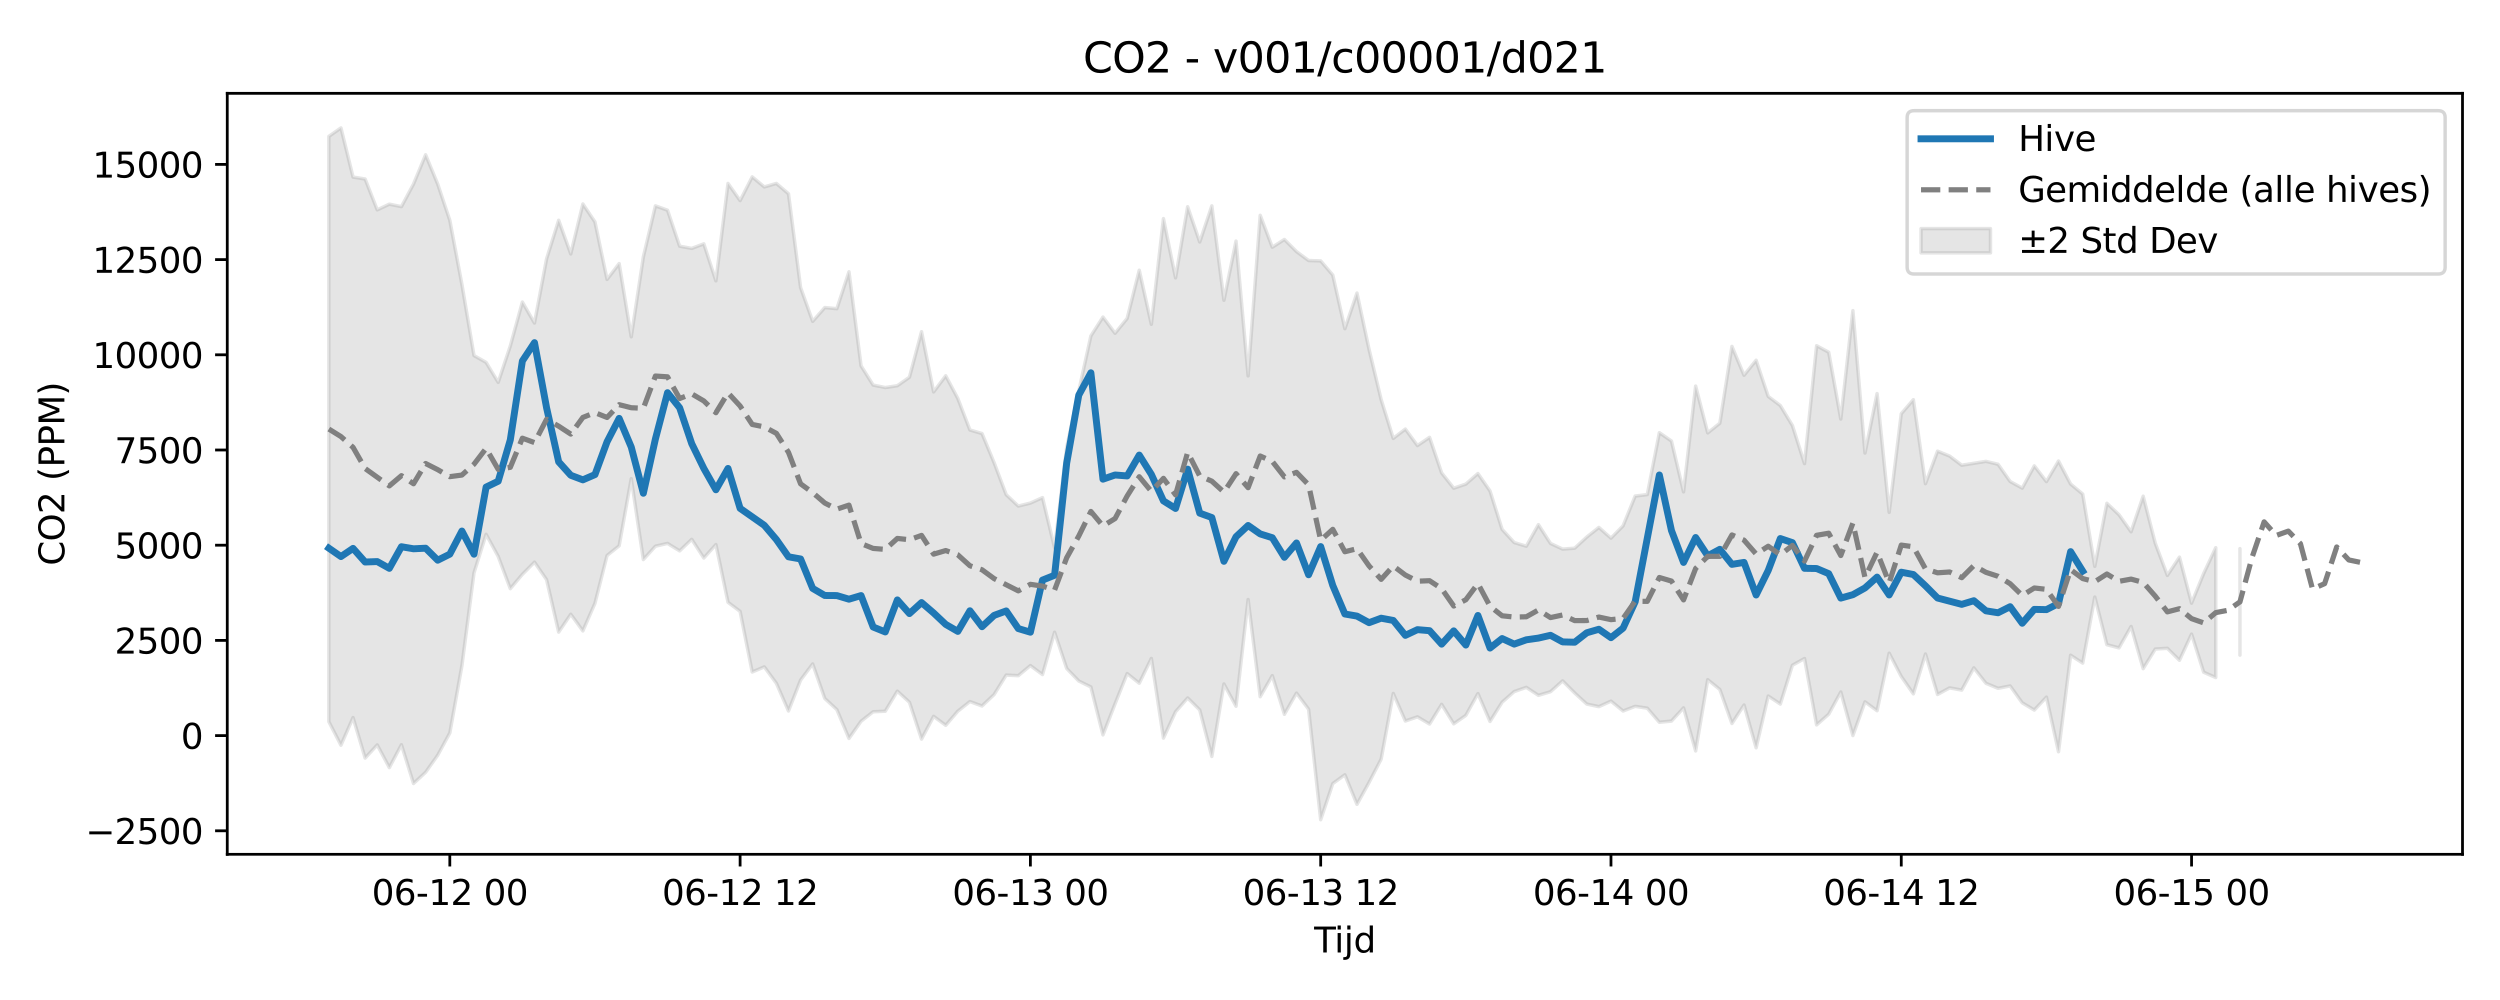 <?xml version="1.0" encoding="utf-8" standalone="no"?>
<!DOCTYPE svg PUBLIC "-//W3C//DTD SVG 1.1//EN"
  "http://www.w3.org/Graphics/SVG/1.1/DTD/svg11.dtd">
<svg xmlns:xlink="http://www.w3.org/1999/xlink" width="720pt" height="288pt" viewBox="0 0 720 288" xmlns="http://www.w3.org/2000/svg" version="1.1">
 <defs>
  <style type="text/css">*{stroke-linejoin: round; stroke-linecap: butt}</style>
 </defs>
 <g id="figure_1">
  <g id="patch_1">
   <path d="M 0 288 
L 720 288 
L 720 0 
L 0 0 
z
" style="fill: #ffffff"/>
  </g>
  <g id="axes_1">
   <g id="patch_2">
    <path d="M 65.45 246.04 
L 709.2 246.04 
L 709.2 26.88 
L 65.45 26.88 
z
" style="fill: #ffffff"/>
   </g>
   <g id="FillBetweenPolyCollection_1">
    <path d="M 94.711 39.276 
L 94.711 207.857 
L 98.195 214.624 
L 101.678 206.667 
L 105.162 218.322 
L 108.645 214.537 
L 112.129 221.077 
L 115.612 214.474 
L 119.096 225.652 
L 122.579 222.412 
L 126.063 217.504 
L 129.546 211.094 
L 133.03 191.725 
L 136.513 164.977 
L 139.997 153.883 
L 143.48 160.251 
L 146.964 169.539 
L 150.447 165.411 
L 153.931 161.893 
L 157.414 166.954 
L 160.898 182.048 
L 164.381 176.904 
L 167.865 181.705 
L 171.348 173.752 
L 174.832 159.986 
L 178.315 157.19 
L 181.799 137.848 
L 185.282 161.155 
L 188.766 157.304 
L 192.249 156.506 
L 195.733 158.658 
L 199.216 155.329 
L 202.7 160.711 
L 206.183 156.841 
L 209.667 173.469 
L 213.15 176.08 
L 216.634 193.539 
L 220.117 192.064 
L 223.601 196.793 
L 227.084 204.763 
L 230.568 195.87 
L 234.051 191.211 
L 237.535 201.162 
L 241.018 204.373 
L 244.502 212.675 
L 247.985 207.719 
L 251.469 204.986 
L 254.952 204.839 
L 258.436 199.048 
L 261.919 202.251 
L 265.403 212.863 
L 268.886 206.311 
L 272.37 208.892 
L 275.853 204.825 
L 279.337 202.049 
L 282.82 203.326 
L 286.304 200.034 
L 289.787 194.426 
L 293.271 194.592 
L 296.754 191.688 
L 300.238 194.277 
L 303.721 182.074 
L 307.205 192.523 
L 310.688 196.131 
L 314.172 197.843 
L 317.655 211.651 
L 321.139 202.698 
L 324.622 193.984 
L 328.106 196.772 
L 331.589 189.627 
L 335.073 212.574 
L 338.556 204.999 
L 342.04 201.014 
L 345.523 204.464 
L 349.007 217.861 
L 352.49 196.99 
L 355.974 203.401 
L 359.457 172.648 
L 362.941 200.656 
L 366.424 194.583 
L 369.908 205.726 
L 373.391 199.616 
L 376.875 204.258 
L 380.358 236.078 
L 383.842 225.668 
L 387.325 223.138 
L 390.808 231.655 
L 394.292 225.344 
L 397.775 218.618 
L 401.259 199.719 
L 404.742 207.651 
L 408.226 206.451 
L 411.709 208.524 
L 415.193 202.852 
L 418.676 208.474 
L 422.16 206.032 
L 425.643 199.755 
L 429.127 207.786 
L 432.61 202.234 
L 436.094 199.173 
L 439.577 197.959 
L 443.061 200.26 
L 446.544 199.219 
L 450.028 196.098 
L 453.511 199.583 
L 456.995 202.775 
L 460.478 203.52 
L 463.962 201.925 
L 467.445 204.771 
L 470.929 203.429 
L 474.412 203.956 
L 477.896 208.022 
L 481.379 207.675 
L 484.863 203.87 
L 488.346 216.268 
L 491.83 195.75 
L 495.313 198.575 
L 498.797 208.374 
L 502.28 203.048 
L 505.764 215.362 
L 509.247 200.458 
L 512.731 202.778 
L 516.214 191.595 
L 519.698 189.653 
L 523.181 208.767 
L 526.665 205.694 
L 530.148 199.299 
L 533.632 211.847 
L 537.115 202.135 
L 540.599 204.689 
L 544.082 188.121 
L 547.566 194.832 
L 551.049 199.832 
L 554.533 188.352 
L 558.016 200.009 
L 561.5 198.111 
L 564.983 198.754 
L 568.467 192.345 
L 571.95 196.79 
L 575.434 198.239 
L 578.917 197.55 
L 582.401 202.414 
L 585.884 204.501 
L 589.368 200.769 
L 592.851 216.511 
L 596.335 188.708 
L 599.818 190.971 
L 603.302 171.948 
L 606.785 185.676 
L 610.269 186.593 
L 613.752 180.418 
L 617.236 192.574 
L 620.719 186.924 
L 624.203 186.717 
L 627.686 190.167 
L 631.17 182.624 
L 634.653 193.599 
L 638.137 195.132 
L 638.137 157.728 
L 638.137 157.728 
L 634.653 165.185 
L 631.17 173.711 
L 627.686 160.45 
L 624.203 165.717 
L 620.719 156.462 
L 617.236 142.901 
L 613.752 153.152 
L 610.269 148.242 
L 606.785 144.947 
L 603.302 163.118 
L 599.818 142.282 
L 596.335 139.401 
L 592.851 132.77 
L 589.368 138.695 
L 585.884 134.174 
L 582.401 140.584 
L 578.917 138.657 
L 575.434 133.702 
L 571.95 132.869 
L 568.467 133.424 
L 564.983 133.984 
L 561.5 131.353 
L 558.016 129.929 
L 554.533 139.301 
L 551.049 115.104 
L 547.566 119.141 
L 544.082 147.56 
L 540.599 113.352 
L 537.115 130.489 
L 533.632 89.455 
L 530.148 120.685 
L 526.665 101.439 
L 523.181 99.561 
L 519.698 133.523 
L 516.214 122.546 
L 512.731 116.797 
L 509.247 114.172 
L 505.764 103.75 
L 502.28 108.073 
L 498.797 99.762 
L 495.313 121.883 
L 491.83 124.673 
L 488.346 111.185 
L 484.863 141.666 
L 481.379 127.014 
L 477.896 124.61 
L 474.412 142.433 
L 470.929 142.867 
L 467.445 151.438 
L 463.962 154.993 
L 460.478 151.898 
L 456.995 154.666 
L 453.511 157.881 
L 450.028 158.136 
L 446.544 156.507 
L 443.061 151.092 
L 439.577 157.307 
L 436.094 156.255 
L 432.61 152.463 
L 429.127 141.404 
L 425.643 136.376 
L 422.16 139.416 
L 418.676 140.6 
L 415.193 136.199 
L 411.709 125.954 
L 408.226 128.321 
L 404.742 123.572 
L 401.259 126.256 
L 397.775 115.095 
L 394.292 100.63 
L 390.808 84.399 
L 387.325 94.667 
L 383.842 79.223 
L 380.358 75.136 
L 376.875 75.032 
L 373.391 72.451 
L 369.908 68.968 
L 366.424 71.201 
L 362.941 62.006 
L 359.457 108.256 
L 355.974 69.429 
L 352.49 86.481 
L 349.007 59.289 
L 345.523 69.698 
L 342.04 59.539 
L 338.556 80.027 
L 335.073 62.957 
L 331.589 93.393 
L 328.106 77.824 
L 324.622 91.704 
L 321.139 95.984 
L 317.655 91.311 
L 314.172 96.75 
L 310.688 112.602 
L 307.205 128.751 
L 303.721 157.788 
L 300.238 143.314 
L 296.754 144.882 
L 293.271 145.744 
L 289.787 142.469 
L 286.304 133.248 
L 282.82 124.855 
L 279.337 123.837 
L 275.853 114.754 
L 272.37 108.22 
L 268.886 112.87 
L 265.403 95.528 
L 261.919 108.637 
L 258.436 111.085 
L 254.952 111.61 
L 251.469 110.904 
L 247.985 105.364 
L 244.502 78.27 
L 241.018 88.903 
L 237.535 88.571 
L 234.051 92.545 
L 230.568 82.808 
L 227.084 55.808 
L 223.601 52.827 
L 220.117 53.834 
L 216.634 50.94 
L 213.15 57.772 
L 209.667 52.826 
L 206.183 80.881 
L 202.7 70.224 
L 199.216 71.538 
L 195.733 70.897 
L 192.249 60.543 
L 188.766 59.286 
L 185.282 74.006 
L 181.799 97.009 
L 178.315 75.905 
L 174.832 80.469 
L 171.348 63.917 
L 167.865 58.735 
L 164.381 73.132 
L 160.898 63.432 
L 157.414 74.555 
L 153.931 93.04 
L 150.447 86.987 
L 146.964 99.644 
L 143.48 110.117 
L 139.997 104.367 
L 136.513 102.401 
L 133.03 81.91 
L 129.546 63.46 
L 126.063 53.017 
L 122.579 44.574 
L 119.096 52.993 
L 115.612 59.509 
L 112.129 58.798 
L 108.645 60.444 
L 105.162 51.557 
L 101.678 50.994 
L 98.195 36.842 
L 94.711 39.276 
z
" clip-path="url(#p8c449b39c7)" style="fill: #808080; fill-opacity: 0.2; stroke: #808080; stroke-opacity: 0.2"/>
    <path d="M 645.104 158.004 
L 645.104 188.683 
L 645.104 158.004 
L 645.104 158.004 
z
" clip-path="url(#p8c449b39c7)" style="fill: #808080; fill-opacity: 0.2; stroke: #808080; stroke-opacity: 0.2"/>
   </g>
   <g id="matplotlib.axis_1">
    <g id="xtick_1">
     <g id="line2d_1">
      <defs>
       <path id="m971faad710" d="M 0 0 
L 0 3.5 
" style="stroke: #000000; stroke-width: 0.8"/>
      </defs>
      <g>
       <use xlink:href="#m971faad710" x="129.546" y="246.04" style="stroke: #000000; stroke-width: 0.8"/>
      </g>
     </g>
     <g id="text_1">
      <!-- 06-12 00 -->
      <g transform="translate(107.066 260.638) scale(0.1 -0.1)">
       <defs>
        <path id="DejaVuSans-30" d="M 2034 4250 
Q 1547 4250 1301 3770 
Q 1056 3291 1056 2328 
Q 1056 1369 1301 889 
Q 1547 409 2034 409 
Q 2525 409 2770 889 
Q 3016 1369 3016 2328 
Q 3016 3291 2770 3770 
Q 2525 4250 2034 4250 
z
M 2034 4750 
Q 2819 4750 3233 4129 
Q 3647 3509 3647 2328 
Q 3647 1150 3233 529 
Q 2819 -91 2034 -91 
Q 1250 -91 836 529 
Q 422 1150 422 2328 
Q 422 3509 836 4129 
Q 1250 4750 2034 4750 
z
" transform="scale(0.016)"/>
        <path id="DejaVuSans-36" d="M 2113 2584 
Q 1688 2584 1439 2293 
Q 1191 2003 1191 1497 
Q 1191 994 1439 701 
Q 1688 409 2113 409 
Q 2538 409 2786 701 
Q 3034 994 3034 1497 
Q 3034 2003 2786 2293 
Q 2538 2584 2113 2584 
z
M 3366 4563 
L 3366 3988 
Q 3128 4100 2886 4159 
Q 2644 4219 2406 4219 
Q 1781 4219 1451 3797 
Q 1122 3375 1075 2522 
Q 1259 2794 1537 2939 
Q 1816 3084 2150 3084 
Q 2853 3084 3261 2657 
Q 3669 2231 3669 1497 
Q 3669 778 3244 343 
Q 2819 -91 2113 -91 
Q 1303 -91 875 529 
Q 447 1150 447 2328 
Q 447 3434 972 4092 
Q 1497 4750 2381 4750 
Q 2619 4750 2861 4703 
Q 3103 4656 3366 4563 
z
" transform="scale(0.016)"/>
        <path id="DejaVuSans-2d" d="M 313 2009 
L 1997 2009 
L 1997 1497 
L 313 1497 
L 313 2009 
z
" transform="scale(0.016)"/>
        <path id="DejaVuSans-31" d="M 794 531 
L 1825 531 
L 1825 4091 
L 703 3866 
L 703 4441 
L 1819 4666 
L 2450 4666 
L 2450 531 
L 3481 531 
L 3481 0 
L 794 0 
L 794 531 
z
" transform="scale(0.016)"/>
        <path id="DejaVuSans-32" d="M 1228 531 
L 3431 531 
L 3431 0 
L 469 0 
L 469 531 
Q 828 903 1448 1529 
Q 2069 2156 2228 2338 
Q 2531 2678 2651 2914 
Q 2772 3150 2772 3378 
Q 2772 3750 2511 3984 
Q 2250 4219 1831 4219 
Q 1534 4219 1204 4116 
Q 875 4013 500 3803 
L 500 4441 
Q 881 4594 1212 4672 
Q 1544 4750 1819 4750 
Q 2544 4750 2975 4387 
Q 3406 4025 3406 3419 
Q 3406 3131 3298 2873 
Q 3191 2616 2906 2266 
Q 2828 2175 2409 1742 
Q 1991 1309 1228 531 
z
" transform="scale(0.016)"/>
        <path id="DejaVuSans-20" transform="scale(0.016)"/>
       </defs>
       <use xlink:href="#DejaVuSans-30"/>
       <use xlink:href="#DejaVuSans-36" transform="translate(63.623 0)"/>
       <use xlink:href="#DejaVuSans-2d" transform="translate(127.246 0)"/>
       <use xlink:href="#DejaVuSans-31" transform="translate(163.33 0)"/>
       <use xlink:href="#DejaVuSans-32" transform="translate(226.953 0)"/>
       <use xlink:href="#DejaVuSans-20" transform="translate(290.576 0)"/>
       <use xlink:href="#DejaVuSans-30" transform="translate(322.363 0)"/>
       <use xlink:href="#DejaVuSans-30" transform="translate(385.986 0)"/>
      </g>
     </g>
    </g>
    <g id="xtick_2">
     <g id="line2d_2">
      <g>
       <use xlink:href="#m971faad710" x="213.15" y="246.04" style="stroke: #000000; stroke-width: 0.8"/>
      </g>
     </g>
     <g id="text_2">
      <!-- 06-12 12 -->
      <g transform="translate(190.67 260.638) scale(0.1 -0.1)">
       <use xlink:href="#DejaVuSans-30"/>
       <use xlink:href="#DejaVuSans-36" transform="translate(63.623 0)"/>
       <use xlink:href="#DejaVuSans-2d" transform="translate(127.246 0)"/>
       <use xlink:href="#DejaVuSans-31" transform="translate(163.33 0)"/>
       <use xlink:href="#DejaVuSans-32" transform="translate(226.953 0)"/>
       <use xlink:href="#DejaVuSans-20" transform="translate(290.576 0)"/>
       <use xlink:href="#DejaVuSans-31" transform="translate(322.363 0)"/>
       <use xlink:href="#DejaVuSans-32" transform="translate(385.986 0)"/>
      </g>
     </g>
    </g>
    <g id="xtick_3">
     <g id="line2d_3">
      <g>
       <use xlink:href="#m971faad710" x="296.754" y="246.04" style="stroke: #000000; stroke-width: 0.8"/>
      </g>
     </g>
     <g id="text_3">
      <!-- 06-13 00 -->
      <g transform="translate(274.274 260.638) scale(0.1 -0.1)">
       <defs>
        <path id="DejaVuSans-33" d="M 2597 2516 
Q 3050 2419 3304 2112 
Q 3559 1806 3559 1356 
Q 3559 666 3084 287 
Q 2609 -91 1734 -91 
Q 1441 -91 1130 -33 
Q 819 25 488 141 
L 488 750 
Q 750 597 1062 519 
Q 1375 441 1716 441 
Q 2309 441 2620 675 
Q 2931 909 2931 1356 
Q 2931 1769 2642 2001 
Q 2353 2234 1838 2234 
L 1294 2234 
L 1294 2753 
L 1863 2753 
Q 2328 2753 2575 2939 
Q 2822 3125 2822 3475 
Q 2822 3834 2567 4026 
Q 2313 4219 1838 4219 
Q 1578 4219 1281 4162 
Q 984 4106 628 3988 
L 628 4550 
Q 988 4650 1302 4700 
Q 1616 4750 1894 4750 
Q 2613 4750 3031 4423 
Q 3450 4097 3450 3541 
Q 3450 3153 3228 2886 
Q 3006 2619 2597 2516 
z
" transform="scale(0.016)"/>
       </defs>
       <use xlink:href="#DejaVuSans-30"/>
       <use xlink:href="#DejaVuSans-36" transform="translate(63.623 0)"/>
       <use xlink:href="#DejaVuSans-2d" transform="translate(127.246 0)"/>
       <use xlink:href="#DejaVuSans-31" transform="translate(163.33 0)"/>
       <use xlink:href="#DejaVuSans-33" transform="translate(226.953 0)"/>
       <use xlink:href="#DejaVuSans-20" transform="translate(290.576 0)"/>
       <use xlink:href="#DejaVuSans-30" transform="translate(322.363 0)"/>
       <use xlink:href="#DejaVuSans-30" transform="translate(385.986 0)"/>
      </g>
     </g>
    </g>
    <g id="xtick_4">
     <g id="line2d_4">
      <g>
       <use xlink:href="#m971faad710" x="380.358" y="246.04" style="stroke: #000000; stroke-width: 0.8"/>
      </g>
     </g>
     <g id="text_4">
      <!-- 06-13 12 -->
      <g transform="translate(357.878 260.638) scale(0.1 -0.1)">
       <use xlink:href="#DejaVuSans-30"/>
       <use xlink:href="#DejaVuSans-36" transform="translate(63.623 0)"/>
       <use xlink:href="#DejaVuSans-2d" transform="translate(127.246 0)"/>
       <use xlink:href="#DejaVuSans-31" transform="translate(163.33 0)"/>
       <use xlink:href="#DejaVuSans-33" transform="translate(226.953 0)"/>
       <use xlink:href="#DejaVuSans-20" transform="translate(290.576 0)"/>
       <use xlink:href="#DejaVuSans-31" transform="translate(322.363 0)"/>
       <use xlink:href="#DejaVuSans-32" transform="translate(385.986 0)"/>
      </g>
     </g>
    </g>
    <g id="xtick_5">
     <g id="line2d_5">
      <g>
       <use xlink:href="#m971faad710" x="463.962" y="246.04" style="stroke: #000000; stroke-width: 0.8"/>
      </g>
     </g>
     <g id="text_5">
      <!-- 06-14 00 -->
      <g transform="translate(441.481 260.638) scale(0.1 -0.1)">
       <defs>
        <path id="DejaVuSans-34" d="M 2419 4116 
L 825 1625 
L 2419 1625 
L 2419 4116 
z
M 2253 4666 
L 3047 4666 
L 3047 1625 
L 3713 1625 
L 3713 1100 
L 3047 1100 
L 3047 0 
L 2419 0 
L 2419 1100 
L 313 1100 
L 313 1709 
L 2253 4666 
z
" transform="scale(0.016)"/>
       </defs>
       <use xlink:href="#DejaVuSans-30"/>
       <use xlink:href="#DejaVuSans-36" transform="translate(63.623 0)"/>
       <use xlink:href="#DejaVuSans-2d" transform="translate(127.246 0)"/>
       <use xlink:href="#DejaVuSans-31" transform="translate(163.33 0)"/>
       <use xlink:href="#DejaVuSans-34" transform="translate(226.953 0)"/>
       <use xlink:href="#DejaVuSans-20" transform="translate(290.576 0)"/>
       <use xlink:href="#DejaVuSans-30" transform="translate(322.363 0)"/>
       <use xlink:href="#DejaVuSans-30" transform="translate(385.986 0)"/>
      </g>
     </g>
    </g>
    <g id="xtick_6">
     <g id="line2d_6">
      <g>
       <use xlink:href="#m971faad710" x="547.566" y="246.04" style="stroke: #000000; stroke-width: 0.8"/>
      </g>
     </g>
     <g id="text_6">
      <!-- 06-14 12 -->
      <g transform="translate(525.085 260.638) scale(0.1 -0.1)">
       <use xlink:href="#DejaVuSans-30"/>
       <use xlink:href="#DejaVuSans-36" transform="translate(63.623 0)"/>
       <use xlink:href="#DejaVuSans-2d" transform="translate(127.246 0)"/>
       <use xlink:href="#DejaVuSans-31" transform="translate(163.33 0)"/>
       <use xlink:href="#DejaVuSans-34" transform="translate(226.953 0)"/>
       <use xlink:href="#DejaVuSans-20" transform="translate(290.576 0)"/>
       <use xlink:href="#DejaVuSans-31" transform="translate(322.363 0)"/>
       <use xlink:href="#DejaVuSans-32" transform="translate(385.986 0)"/>
      </g>
     </g>
    </g>
    <g id="xtick_7">
     <g id="line2d_7">
      <g>
       <use xlink:href="#m971faad710" x="631.17" y="246.04" style="stroke: #000000; stroke-width: 0.8"/>
      </g>
     </g>
     <g id="text_7">
      <!-- 06-15 00 -->
      <g transform="translate(608.689 260.638) scale(0.1 -0.1)">
       <defs>
        <path id="DejaVuSans-35" d="M 691 4666 
L 3169 4666 
L 3169 4134 
L 1269 4134 
L 1269 2991 
Q 1406 3038 1543 3061 
Q 1681 3084 1819 3084 
Q 2600 3084 3056 2656 
Q 3513 2228 3513 1497 
Q 3513 744 3044 326 
Q 2575 -91 1722 -91 
Q 1428 -91 1123 -41 
Q 819 9 494 109 
L 494 744 
Q 775 591 1075 516 
Q 1375 441 1709 441 
Q 2250 441 2565 725 
Q 2881 1009 2881 1497 
Q 2881 1984 2565 2268 
Q 2250 2553 1709 2553 
Q 1456 2553 1204 2497 
Q 953 2441 691 2322 
L 691 4666 
z
" transform="scale(0.016)"/>
       </defs>
       <use xlink:href="#DejaVuSans-30"/>
       <use xlink:href="#DejaVuSans-36" transform="translate(63.623 0)"/>
       <use xlink:href="#DejaVuSans-2d" transform="translate(127.246 0)"/>
       <use xlink:href="#DejaVuSans-31" transform="translate(163.33 0)"/>
       <use xlink:href="#DejaVuSans-35" transform="translate(226.953 0)"/>
       <use xlink:href="#DejaVuSans-20" transform="translate(290.576 0)"/>
       <use xlink:href="#DejaVuSans-30" transform="translate(322.363 0)"/>
       <use xlink:href="#DejaVuSans-30" transform="translate(385.986 0)"/>
      </g>
     </g>
    </g>
    <g id="text_8">
     <!-- Tijd -->
     <g transform="translate(378.475 274.317) scale(0.1 -0.1)">
      <defs>
       <path id="DejaVuSans-54" d="M -19 4666 
L 3928 4666 
L 3928 4134 
L 2272 4134 
L 2272 0 
L 1638 0 
L 1638 4134 
L -19 4134 
L -19 4666 
z
" transform="scale(0.016)"/>
       <path id="DejaVuSans-69" d="M 603 3500 
L 1178 3500 
L 1178 0 
L 603 0 
L 603 3500 
z
M 603 4863 
L 1178 4863 
L 1178 4134 
L 603 4134 
L 603 4863 
z
" transform="scale(0.016)"/>
       <path id="DejaVuSans-6a" d="M 603 3500 
L 1178 3500 
L 1178 -63 
Q 1178 -731 923 -1031 
Q 669 -1331 103 -1331 
L -116 -1331 
L -116 -844 
L 38 -844 
Q 366 -844 484 -692 
Q 603 -541 603 -63 
L 603 3500 
z
M 603 4863 
L 1178 4863 
L 1178 4134 
L 603 4134 
L 603 4863 
z
" transform="scale(0.016)"/>
       <path id="DejaVuSans-64" d="M 2906 2969 
L 2906 4863 
L 3481 4863 
L 3481 0 
L 2906 0 
L 2906 525 
Q 2725 213 2448 61 
Q 2172 -91 1784 -91 
Q 1150 -91 751 415 
Q 353 922 353 1747 
Q 353 2572 751 3078 
Q 1150 3584 1784 3584 
Q 2172 3584 2448 3432 
Q 2725 3281 2906 2969 
z
M 947 1747 
Q 947 1113 1208 752 
Q 1469 391 1925 391 
Q 2381 391 2643 752 
Q 2906 1113 2906 1747 
Q 2906 2381 2643 2742 
Q 2381 3103 1925 3103 
Q 1469 3103 1208 2742 
Q 947 2381 947 1747 
z
" transform="scale(0.016)"/>
      </defs>
      <use xlink:href="#DejaVuSans-54"/>
      <use xlink:href="#DejaVuSans-69" transform="translate(57.959 0)"/>
      <use xlink:href="#DejaVuSans-6a" transform="translate(85.742 0)"/>
      <use xlink:href="#DejaVuSans-64" transform="translate(113.525 0)"/>
     </g>
    </g>
   </g>
   <g id="matplotlib.axis_2">
    <g id="ytick_1">
     <g id="line2d_8">
      <defs>
       <path id="mb3a5017ec6" d="M 0 0 
L -3.5 0 
" style="stroke: #000000; stroke-width: 0.8"/>
      </defs>
      <g>
       <use xlink:href="#mb3a5017ec6" x="65.45" y="239.276" style="stroke: #000000; stroke-width: 0.8"/>
      </g>
     </g>
     <g id="text_9">
      <!-- −2500 -->
      <g transform="translate(24.62 243.075) scale(0.1 -0.1)">
       <defs>
        <path id="DejaVuSans-2212" d="M 678 2272 
L 4684 2272 
L 4684 1741 
L 678 1741 
L 678 2272 
z
" transform="scale(0.016)"/>
       </defs>
       <use xlink:href="#DejaVuSans-2212"/>
       <use xlink:href="#DejaVuSans-32" transform="translate(83.789 0)"/>
       <use xlink:href="#DejaVuSans-35" transform="translate(147.412 0)"/>
       <use xlink:href="#DejaVuSans-30" transform="translate(211.035 0)"/>
       <use xlink:href="#DejaVuSans-30" transform="translate(274.658 0)"/>
      </g>
     </g>
    </g>
    <g id="ytick_2">
     <g id="line2d_9">
      <g>
       <use xlink:href="#mb3a5017ec6" x="65.45" y="211.858" style="stroke: #000000; stroke-width: 0.8"/>
      </g>
     </g>
     <g id="text_10">
      <!-- 0 -->
      <g transform="translate(52.087 215.658) scale(0.1 -0.1)">
       <use xlink:href="#DejaVuSans-30"/>
      </g>
     </g>
    </g>
    <g id="ytick_3">
     <g id="line2d_10">
      <g>
       <use xlink:href="#mb3a5017ec6" x="65.45" y="184.44" style="stroke: #000000; stroke-width: 0.8"/>
      </g>
     </g>
     <g id="text_11">
      <!-- 2500 -->
      <g transform="translate(33 188.24) scale(0.1 -0.1)">
       <use xlink:href="#DejaVuSans-32"/>
       <use xlink:href="#DejaVuSans-35" transform="translate(63.623 0)"/>
       <use xlink:href="#DejaVuSans-30" transform="translate(127.246 0)"/>
       <use xlink:href="#DejaVuSans-30" transform="translate(190.869 0)"/>
      </g>
     </g>
    </g>
    <g id="ytick_4">
     <g id="line2d_11">
      <g>
       <use xlink:href="#mb3a5017ec6" x="65.45" y="157.023" style="stroke: #000000; stroke-width: 0.8"/>
      </g>
     </g>
     <g id="text_12">
      <!-- 5000 -->
      <g transform="translate(33 160.822) scale(0.1 -0.1)">
       <use xlink:href="#DejaVuSans-35"/>
       <use xlink:href="#DejaVuSans-30" transform="translate(63.623 0)"/>
       <use xlink:href="#DejaVuSans-30" transform="translate(127.246 0)"/>
       <use xlink:href="#DejaVuSans-30" transform="translate(190.869 0)"/>
      </g>
     </g>
    </g>
    <g id="ytick_5">
     <g id="line2d_12">
      <g>
       <use xlink:href="#mb3a5017ec6" x="65.45" y="129.605" style="stroke: #000000; stroke-width: 0.8"/>
      </g>
     </g>
     <g id="text_13">
      <!-- 7500 -->
      <g transform="translate(33 133.404) scale(0.1 -0.1)">
       <defs>
        <path id="DejaVuSans-37" d="M 525 4666 
L 3525 4666 
L 3525 4397 
L 1831 0 
L 1172 0 
L 2766 4134 
L 525 4134 
L 525 4666 
z
" transform="scale(0.016)"/>
       </defs>
       <use xlink:href="#DejaVuSans-37"/>
       <use xlink:href="#DejaVuSans-35" transform="translate(63.623 0)"/>
       <use xlink:href="#DejaVuSans-30" transform="translate(127.246 0)"/>
       <use xlink:href="#DejaVuSans-30" transform="translate(190.869 0)"/>
      </g>
     </g>
    </g>
    <g id="ytick_6">
     <g id="line2d_13">
      <g>
       <use xlink:href="#mb3a5017ec6" x="65.45" y="102.187" style="stroke: #000000; stroke-width: 0.8"/>
      </g>
     </g>
     <g id="text_14">
      <!-- 10000 -->
      <g transform="translate(26.637 105.986) scale(0.1 -0.1)">
       <use xlink:href="#DejaVuSans-31"/>
       <use xlink:href="#DejaVuSans-30" transform="translate(63.623 0)"/>
       <use xlink:href="#DejaVuSans-30" transform="translate(127.246 0)"/>
       <use xlink:href="#DejaVuSans-30" transform="translate(190.869 0)"/>
       <use xlink:href="#DejaVuSans-30" transform="translate(254.492 0)"/>
      </g>
     </g>
    </g>
    <g id="ytick_7">
     <g id="line2d_14">
      <g>
       <use xlink:href="#mb3a5017ec6" x="65.45" y="74.769" style="stroke: #000000; stroke-width: 0.8"/>
      </g>
     </g>
     <g id="text_15">
      <!-- 12500 -->
      <g transform="translate(26.637 78.568) scale(0.1 -0.1)">
       <use xlink:href="#DejaVuSans-31"/>
       <use xlink:href="#DejaVuSans-32" transform="translate(63.623 0)"/>
       <use xlink:href="#DejaVuSans-35" transform="translate(127.246 0)"/>
       <use xlink:href="#DejaVuSans-30" transform="translate(190.869 0)"/>
       <use xlink:href="#DejaVuSans-30" transform="translate(254.492 0)"/>
      </g>
     </g>
    </g>
    <g id="ytick_8">
     <g id="line2d_15">
      <g>
       <use xlink:href="#mb3a5017ec6" x="65.45" y="47.351" style="stroke: #000000; stroke-width: 0.8"/>
      </g>
     </g>
     <g id="text_16">
      <!-- 15000 -->
      <g transform="translate(26.637 51.15) scale(0.1 -0.1)">
       <use xlink:href="#DejaVuSans-31"/>
       <use xlink:href="#DejaVuSans-35" transform="translate(63.623 0)"/>
       <use xlink:href="#DejaVuSans-30" transform="translate(127.246 0)"/>
       <use xlink:href="#DejaVuSans-30" transform="translate(190.869 0)"/>
       <use xlink:href="#DejaVuSans-30" transform="translate(254.492 0)"/>
      </g>
     </g>
    </g>
    <g id="text_17">
     <!-- CO2 (PPM) -->
     <g transform="translate(18.541 162.903) rotate(-90) scale(0.1 -0.1)">
      <defs>
       <path id="DejaVuSans-43" d="M 4122 4306 
L 4122 3641 
Q 3803 3938 3442 4084 
Q 3081 4231 2675 4231 
Q 1875 4231 1450 3742 
Q 1025 3253 1025 2328 
Q 1025 1406 1450 917 
Q 1875 428 2675 428 
Q 3081 428 3442 575 
Q 3803 722 4122 1019 
L 4122 359 
Q 3791 134 3420 21 
Q 3050 -91 2638 -91 
Q 1578 -91 968 557 
Q 359 1206 359 2328 
Q 359 3453 968 4101 
Q 1578 4750 2638 4750 
Q 3056 4750 3426 4639 
Q 3797 4528 4122 4306 
z
" transform="scale(0.016)"/>
       <path id="DejaVuSans-4f" d="M 2522 4238 
Q 1834 4238 1429 3725 
Q 1025 3213 1025 2328 
Q 1025 1447 1429 934 
Q 1834 422 2522 422 
Q 3209 422 3611 934 
Q 4013 1447 4013 2328 
Q 4013 3213 3611 3725 
Q 3209 4238 2522 4238 
z
M 2522 4750 
Q 3503 4750 4090 4092 
Q 4678 3434 4678 2328 
Q 4678 1225 4090 567 
Q 3503 -91 2522 -91 
Q 1538 -91 948 565 
Q 359 1222 359 2328 
Q 359 3434 948 4092 
Q 1538 4750 2522 4750 
z
" transform="scale(0.016)"/>
       <path id="DejaVuSans-28" d="M 1984 4856 
Q 1566 4138 1362 3434 
Q 1159 2731 1159 2009 
Q 1159 1288 1364 580 
Q 1569 -128 1984 -844 
L 1484 -844 
Q 1016 -109 783 600 
Q 550 1309 550 2009 
Q 550 2706 781 3412 
Q 1013 4119 1484 4856 
L 1984 4856 
z
" transform="scale(0.016)"/>
       <path id="DejaVuSans-50" d="M 1259 4147 
L 1259 2394 
L 2053 2394 
Q 2494 2394 2734 2622 
Q 2975 2850 2975 3272 
Q 2975 3691 2734 3919 
Q 2494 4147 2053 4147 
L 1259 4147 
z
M 628 4666 
L 2053 4666 
Q 2838 4666 3239 4311 
Q 3641 3956 3641 3272 
Q 3641 2581 3239 2228 
Q 2838 1875 2053 1875 
L 1259 1875 
L 1259 0 
L 628 0 
L 628 4666 
z
" transform="scale(0.016)"/>
       <path id="DejaVuSans-4d" d="M 628 4666 
L 1569 4666 
L 2759 1491 
L 3956 4666 
L 4897 4666 
L 4897 0 
L 4281 0 
L 4281 4097 
L 3078 897 
L 2444 897 
L 1241 4097 
L 1241 0 
L 628 0 
L 628 4666 
z
" transform="scale(0.016)"/>
       <path id="DejaVuSans-29" d="M 513 4856 
L 1013 4856 
Q 1481 4119 1714 3412 
Q 1947 2706 1947 2009 
Q 1947 1309 1714 600 
Q 1481 -109 1013 -844 
L 513 -844 
Q 928 -128 1133 580 
Q 1338 1288 1338 2009 
Q 1338 2731 1133 3434 
Q 928 4138 513 4856 
z
" transform="scale(0.016)"/>
      </defs>
      <use xlink:href="#DejaVuSans-43"/>
      <use xlink:href="#DejaVuSans-4f" transform="translate(69.824 0)"/>
      <use xlink:href="#DejaVuSans-32" transform="translate(148.535 0)"/>
      <use xlink:href="#DejaVuSans-20" transform="translate(212.158 0)"/>
      <use xlink:href="#DejaVuSans-28" transform="translate(243.945 0)"/>
      <use xlink:href="#DejaVuSans-50" transform="translate(282.959 0)"/>
      <use xlink:href="#DejaVuSans-50" transform="translate(343.262 0)"/>
      <use xlink:href="#DejaVuSans-4d" transform="translate(403.564 0)"/>
      <use xlink:href="#DejaVuSans-29" transform="translate(489.844 0)"/>
     </g>
    </g>
   </g>
   <g id="line2d_16">
    <path d="M 94.711 157.874 
L 98.195 160.291 
L 101.678 157.937 
L 105.162 161.863 
L 108.645 161.731 
L 112.129 163.683 
L 115.612 157.458 
L 119.096 158.05 
L 122.579 157.885 
L 126.063 161.34 
L 129.546 159.596 
L 133.03 152.943 
L 136.513 159.607 
L 139.997 140.281 
L 143.48 138.592 
L 146.964 126.698 
L 150.447 103.958 
L 153.931 98.688 
L 157.414 117.442 
L 160.898 133.012 
L 164.381 136.881 
L 167.865 138.196 
L 171.348 136.686 
L 174.832 127.236 
L 178.315 120.495 
L 181.799 128.76 
L 185.282 142.056 
L 188.766 126.395 
L 192.249 113.096 
L 195.733 117.431 
L 199.216 127.773 
L 202.7 134.902 
L 206.183 141.051 
L 209.667 134.916 
L 213.15 146.406 
L 220.117 151.29 
L 223.601 155.394 
L 227.084 160.36 
L 230.568 160.982 
L 234.051 169.459 
L 237.535 171.499 
L 241.018 171.528 
L 244.502 172.567 
L 247.985 171.525 
L 251.469 180.58 
L 254.952 181.998 
L 258.436 172.779 
L 261.919 176.709 
L 265.403 173.539 
L 268.886 176.537 
L 272.37 179.827 
L 275.853 181.838 
L 279.337 175.904 
L 282.82 180.489 
L 286.304 177.228 
L 289.787 175.952 
L 293.271 181.03 
L 296.754 182.072 
L 300.238 167.069 
L 303.721 165.672 
L 307.205 133.377 
L 310.688 113.79 
L 314.172 107.369 
L 317.655 138 
L 321.139 136.796 
L 324.622 137.07 
L 328.106 131.067 
L 331.589 136.629 
L 335.073 144.257 
L 338.556 146.434 
L 342.04 135.118 
L 345.523 147.781 
L 349.007 149.057 
L 352.49 161.656 
L 355.974 154.588 
L 359.457 151.338 
L 362.941 153.771 
L 366.424 154.862 
L 369.908 160.503 
L 373.391 156.376 
L 376.875 165.529 
L 380.358 157.417 
L 383.842 168.626 
L 387.325 176.833 
L 390.808 177.432 
L 394.292 179.33 
L 397.775 178.041 
L 401.259 178.69 
L 404.742 182.985 
L 408.226 181.34 
L 411.709 181.633 
L 415.193 185.515 
L 418.676 181.693 
L 422.16 185.775 
L 425.643 177.257 
L 429.127 186.641 
L 432.61 183.903 
L 436.094 185.504 
L 439.577 184.265 
L 443.061 183.771 
L 446.544 182.967 
L 450.028 184.868 
L 453.511 184.96 
L 456.995 182.24 
L 460.478 181.227 
L 463.962 183.651 
L 467.445 180.902 
L 470.929 173.309 
L 477.896 136.799 
L 481.379 152.789 
L 484.863 161.976 
L 488.346 154.807 
L 491.83 160.082 
L 495.313 158.203 
L 498.797 162.535 
L 502.28 161.974 
L 505.764 171.357 
L 509.247 164.287 
L 512.731 155.1 
L 516.214 156.28 
L 519.698 163.676 
L 523.181 163.734 
L 526.665 165.208 
L 530.148 172.252 
L 533.632 171.269 
L 537.115 169.328 
L 540.599 166.209 
L 544.082 171.342 
L 547.566 164.793 
L 551.049 165.46 
L 554.533 168.725 
L 558.016 172.229 
L 564.983 174.055 
L 568.467 173.005 
L 571.95 175.919 
L 575.434 176.475 
L 578.917 174.731 
L 582.401 179.494 
L 585.884 175.499 
L 589.368 175.574 
L 592.851 173.81 
L 596.335 158.872 
L 599.818 164.488 
L 599.818 164.488 
" clip-path="url(#p8c449b39c7)" style="fill: none; stroke: #1f77b4; stroke-width: 2; stroke-linecap: square"/>
   </g>
   <g id="line2d_17">
    <path d="M 94.711 123.566 
L 98.195 125.733 
L 101.678 128.831 
L 105.162 134.939 
L 112.129 139.938 
L 115.612 136.991 
L 119.096 139.323 
L 122.579 133.493 
L 126.063 135.26 
L 129.546 137.277 
L 133.03 136.817 
L 136.513 133.689 
L 139.997 129.125 
L 143.48 135.184 
L 146.964 134.591 
L 150.447 126.199 
L 153.931 127.467 
L 157.414 120.755 
L 160.898 122.74 
L 164.381 125.018 
L 167.865 120.22 
L 171.348 118.834 
L 174.832 120.227 
L 178.315 116.548 
L 181.799 117.429 
L 185.282 117.58 
L 188.766 108.295 
L 192.249 108.524 
L 195.733 114.777 
L 199.216 113.433 
L 202.7 115.468 
L 206.183 118.861 
L 209.667 113.147 
L 213.15 116.926 
L 216.634 122.239 
L 220.117 122.949 
L 223.601 124.81 
L 227.084 130.285 
L 230.568 139.339 
L 234.051 141.878 
L 237.535 144.866 
L 241.018 146.638 
L 244.502 145.472 
L 247.985 156.541 
L 251.469 157.945 
L 254.952 158.225 
L 258.436 155.067 
L 261.919 155.444 
L 265.403 154.195 
L 268.886 159.59 
L 272.37 158.556 
L 275.853 159.789 
L 279.337 162.943 
L 282.82 164.091 
L 286.304 166.641 
L 293.271 170.168 
L 296.754 168.285 
L 300.238 168.796 
L 303.721 169.931 
L 307.205 160.637 
L 310.688 154.366 
L 314.172 147.297 
L 317.655 151.481 
L 321.139 149.341 
L 324.622 142.844 
L 328.106 137.298 
L 331.589 141.51 
L 335.073 137.765 
L 338.556 142.513 
L 342.04 130.276 
L 345.523 137.081 
L 349.007 138.575 
L 352.49 141.735 
L 355.974 136.415 
L 359.457 140.452 
L 362.941 131.331 
L 366.424 132.892 
L 369.908 137.347 
L 373.391 136.033 
L 376.875 139.645 
L 380.358 155.607 
L 383.842 152.446 
L 387.325 158.902 
L 390.808 158.027 
L 394.292 162.987 
L 397.775 166.856 
L 401.259 162.988 
L 404.742 165.611 
L 408.226 167.386 
L 411.709 167.239 
L 415.193 169.525 
L 418.676 174.537 
L 422.16 172.724 
L 425.643 168.066 
L 429.127 174.595 
L 432.61 177.348 
L 436.094 177.714 
L 439.577 177.633 
L 443.061 175.676 
L 446.544 177.863 
L 450.028 177.117 
L 453.511 178.732 
L 456.995 178.72 
L 460.478 177.709 
L 463.962 178.459 
L 467.445 178.104 
L 470.929 173.148 
L 474.412 173.194 
L 477.896 166.316 
L 481.379 167.345 
L 484.863 172.768 
L 488.346 163.727 
L 491.83 160.212 
L 495.313 160.229 
L 498.797 154.068 
L 502.28 155.561 
L 505.764 159.556 
L 509.247 157.315 
L 512.731 159.788 
L 516.214 157.07 
L 519.698 161.588 
L 523.181 154.164 
L 526.665 153.566 
L 530.148 159.992 
L 533.632 150.651 
L 537.115 166.312 
L 540.599 159.02 
L 544.082 167.841 
L 547.566 156.987 
L 551.049 157.468 
L 554.533 163.826 
L 558.016 164.969 
L 561.5 164.732 
L 564.983 166.369 
L 568.467 162.885 
L 571.95 164.829 
L 575.434 165.971 
L 578.917 168.103 
L 582.401 171.499 
L 585.884 169.338 
L 589.368 169.732 
L 592.851 174.64 
L 596.335 164.054 
L 599.818 166.627 
L 603.302 167.533 
L 606.785 165.312 
L 610.269 167.418 
L 613.752 166.785 
L 617.236 167.738 
L 620.719 171.693 
L 624.203 176.217 
L 627.686 175.308 
L 631.17 178.167 
L 634.653 179.392 
L 638.137 176.43 
L 641.62 175.765 
L 645.104 173.344 
L 648.587 160.543 
L 652.071 150.3 
L 655.554 154.215 
L 659.038 152.965 
L 662.521 156.577 
L 666.005 169.635 
L 669.488 168.092 
L 672.972 157.534 
L 676.455 161.267 
L 679.939 161.991 
L 679.939 161.991 
" clip-path="url(#p8c449b39c7)" style="fill: none; stroke-dasharray: 5.55,2.4; stroke-dashoffset: 0; stroke: #808080; stroke-width: 1.5"/>
   </g>
   <g id="patch_3">
    <path d="M 65.45 246.04 
L 65.45 26.88 
" style="fill: none; stroke: #000000; stroke-width: 0.8; stroke-linejoin: miter; stroke-linecap: square"/>
   </g>
   <g id="patch_4">
    <path d="M 709.2 246.04 
L 709.2 26.88 
" style="fill: none; stroke: #000000; stroke-width: 0.8; stroke-linejoin: miter; stroke-linecap: square"/>
   </g>
   <g id="patch_5">
    <path d="M 65.45 246.04 
L 709.2 246.04 
" style="fill: none; stroke: #000000; stroke-width: 0.8; stroke-linejoin: miter; stroke-linecap: square"/>
   </g>
   <g id="patch_6">
    <path d="M 65.45 26.88 
L 709.2 26.88 
" style="fill: none; stroke: #000000; stroke-width: 0.8; stroke-linejoin: miter; stroke-linecap: square"/>
   </g>
   <g id="text_18">
    <!-- CO2 - v001/c00001/d021 -->
    <g transform="translate(311.922 20.88) scale(0.12 -0.12)">
     <defs>
      <path id="DejaVuSans-76" d="M 191 3500 
L 800 3500 
L 1894 563 
L 2988 3500 
L 3597 3500 
L 2284 0 
L 1503 0 
L 191 3500 
z
" transform="scale(0.016)"/>
      <path id="DejaVuSans-2f" d="M 1625 4666 
L 2156 4666 
L 531 -594 
L 0 -594 
L 1625 4666 
z
" transform="scale(0.016)"/>
      <path id="DejaVuSans-63" d="M 3122 3366 
L 3122 2828 
Q 2878 2963 2633 3030 
Q 2388 3097 2138 3097 
Q 1578 3097 1268 2742 
Q 959 2388 959 1747 
Q 959 1106 1268 751 
Q 1578 397 2138 397 
Q 2388 397 2633 464 
Q 2878 531 3122 666 
L 3122 134 
Q 2881 22 2623 -34 
Q 2366 -91 2075 -91 
Q 1284 -91 818 406 
Q 353 903 353 1747 
Q 353 2603 823 3093 
Q 1294 3584 2113 3584 
Q 2378 3584 2631 3529 
Q 2884 3475 3122 3366 
z
" transform="scale(0.016)"/>
     </defs>
     <use xlink:href="#DejaVuSans-43"/>
     <use xlink:href="#DejaVuSans-4f" transform="translate(69.824 0)"/>
     <use xlink:href="#DejaVuSans-32" transform="translate(148.535 0)"/>
     <use xlink:href="#DejaVuSans-20" transform="translate(212.158 0)"/>
     <use xlink:href="#DejaVuSans-2d" transform="translate(243.945 0)"/>
     <use xlink:href="#DejaVuSans-20" transform="translate(280.029 0)"/>
     <use xlink:href="#DejaVuSans-76" transform="translate(311.816 0)"/>
     <use xlink:href="#DejaVuSans-30" transform="translate(370.996 0)"/>
     <use xlink:href="#DejaVuSans-30" transform="translate(434.619 0)"/>
     <use xlink:href="#DejaVuSans-31" transform="translate(498.242 0)"/>
     <use xlink:href="#DejaVuSans-2f" transform="translate(561.865 0)"/>
     <use xlink:href="#DejaVuSans-63" transform="translate(595.557 0)"/>
     <use xlink:href="#DejaVuSans-30" transform="translate(650.537 0)"/>
     <use xlink:href="#DejaVuSans-30" transform="translate(714.16 0)"/>
     <use xlink:href="#DejaVuSans-30" transform="translate(777.783 0)"/>
     <use xlink:href="#DejaVuSans-30" transform="translate(841.406 0)"/>
     <use xlink:href="#DejaVuSans-31" transform="translate(905.029 0)"/>
     <use xlink:href="#DejaVuSans-2f" transform="translate(968.652 0)"/>
     <use xlink:href="#DejaVuSans-64" transform="translate(1002.344 0)"/>
     <use xlink:href="#DejaVuSans-30" transform="translate(1065.82 0)"/>
     <use xlink:href="#DejaVuSans-32" transform="translate(1129.443 0)"/>
     <use xlink:href="#DejaVuSans-31" transform="translate(1193.066 0)"/>
    </g>
   </g>
   <g id="legend_1">
    <g id="patch_7">
     <path d="M 551.256 78.914 
L 702.2 78.914 
Q 704.2 78.914 704.2 76.914 
L 704.2 33.88 
Q 704.2 31.88 702.2 31.88 
L 551.256 31.88 
Q 549.256 31.88 549.256 33.88 
L 549.256 76.914 
Q 549.256 78.914 551.256 78.914 
z
" style="fill: #ffffff; opacity: 0.8; stroke: #cccccc; stroke-linejoin: miter"/>
    </g>
    <g id="line2d_18">
     <path d="M 553.256 39.978 
L 563.256 39.978 
L 573.256 39.978 
" style="fill: none; stroke: #1f77b4; stroke-width: 2; stroke-linecap: square"/>
    </g>
    <g id="text_19">
     <!-- Hive -->
     <g transform="translate(581.256 43.478) scale(0.1 -0.1)">
      <defs>
       <path id="DejaVuSans-48" d="M 628 4666 
L 1259 4666 
L 1259 2753 
L 3553 2753 
L 3553 4666 
L 4184 4666 
L 4184 0 
L 3553 0 
L 3553 2222 
L 1259 2222 
L 1259 0 
L 628 0 
L 628 4666 
z
" transform="scale(0.016)"/>
       <path id="DejaVuSans-65" d="M 3597 1894 
L 3597 1613 
L 953 1613 
Q 991 1019 1311 708 
Q 1631 397 2203 397 
Q 2534 397 2845 478 
Q 3156 559 3463 722 
L 3463 178 
Q 3153 47 2828 -22 
Q 2503 -91 2169 -91 
Q 1331 -91 842 396 
Q 353 884 353 1716 
Q 353 2575 817 3079 
Q 1281 3584 2069 3584 
Q 2775 3584 3186 3129 
Q 3597 2675 3597 1894 
z
M 3022 2063 
Q 3016 2534 2758 2815 
Q 2500 3097 2075 3097 
Q 1594 3097 1305 2825 
Q 1016 2553 972 2059 
L 3022 2063 
z
" transform="scale(0.016)"/>
      </defs>
      <use xlink:href="#DejaVuSans-48"/>
      <use xlink:href="#DejaVuSans-69" transform="translate(75.195 0)"/>
      <use xlink:href="#DejaVuSans-76" transform="translate(102.979 0)"/>
      <use xlink:href="#DejaVuSans-65" transform="translate(162.158 0)"/>
     </g>
    </g>
    <g id="line2d_19">
     <path d="M 553.256 54.657 
L 563.256 54.657 
L 573.256 54.657 
" style="fill: none; stroke-dasharray: 5.55,2.4; stroke-dashoffset: 0; stroke: #808080; stroke-width: 1.5"/>
    </g>
    <g id="text_20">
     <!-- Gemiddelde (alle hives) -->
     <g transform="translate(581.256 58.157) scale(0.1 -0.1)">
      <defs>
       <path id="DejaVuSans-47" d="M 3809 666 
L 3809 1919 
L 2778 1919 
L 2778 2438 
L 4434 2438 
L 4434 434 
Q 4069 175 3628 42 
Q 3188 -91 2688 -91 
Q 1594 -91 976 548 
Q 359 1188 359 2328 
Q 359 3472 976 4111 
Q 1594 4750 2688 4750 
Q 3144 4750 3555 4637 
Q 3966 4525 4313 4306 
L 4313 3634 
Q 3963 3931 3569 4081 
Q 3175 4231 2741 4231 
Q 1884 4231 1454 3753 
Q 1025 3275 1025 2328 
Q 1025 1384 1454 906 
Q 1884 428 2741 428 
Q 3075 428 3337 486 
Q 3600 544 3809 666 
z
" transform="scale(0.016)"/>
       <path id="DejaVuSans-6d" d="M 3328 2828 
Q 3544 3216 3844 3400 
Q 4144 3584 4550 3584 
Q 5097 3584 5394 3201 
Q 5691 2819 5691 2113 
L 5691 0 
L 5113 0 
L 5113 2094 
Q 5113 2597 4934 2840 
Q 4756 3084 4391 3084 
Q 3944 3084 3684 2787 
Q 3425 2491 3425 1978 
L 3425 0 
L 2847 0 
L 2847 2094 
Q 2847 2600 2669 2842 
Q 2491 3084 2119 3084 
Q 1678 3084 1418 2786 
Q 1159 2488 1159 1978 
L 1159 0 
L 581 0 
L 581 3500 
L 1159 3500 
L 1159 2956 
Q 1356 3278 1631 3431 
Q 1906 3584 2284 3584 
Q 2666 3584 2933 3390 
Q 3200 3197 3328 2828 
z
" transform="scale(0.016)"/>
       <path id="DejaVuSans-6c" d="M 603 4863 
L 1178 4863 
L 1178 0 
L 603 0 
L 603 4863 
z
" transform="scale(0.016)"/>
       <path id="DejaVuSans-61" d="M 2194 1759 
Q 1497 1759 1228 1600 
Q 959 1441 959 1056 
Q 959 750 1161 570 
Q 1363 391 1709 391 
Q 2188 391 2477 730 
Q 2766 1069 2766 1631 
L 2766 1759 
L 2194 1759 
z
M 3341 1997 
L 3341 0 
L 2766 0 
L 2766 531 
Q 2569 213 2275 61 
Q 1981 -91 1556 -91 
Q 1019 -91 701 211 
Q 384 513 384 1019 
Q 384 1609 779 1909 
Q 1175 2209 1959 2209 
L 2766 2209 
L 2766 2266 
Q 2766 2663 2505 2880 
Q 2244 3097 1772 3097 
Q 1472 3097 1187 3025 
Q 903 2953 641 2809 
L 641 3341 
Q 956 3463 1253 3523 
Q 1550 3584 1831 3584 
Q 2591 3584 2966 3190 
Q 3341 2797 3341 1997 
z
" transform="scale(0.016)"/>
       <path id="DejaVuSans-68" d="M 3513 2113 
L 3513 0 
L 2938 0 
L 2938 2094 
Q 2938 2591 2744 2837 
Q 2550 3084 2163 3084 
Q 1697 3084 1428 2787 
Q 1159 2491 1159 1978 
L 1159 0 
L 581 0 
L 581 4863 
L 1159 4863 
L 1159 2956 
Q 1366 3272 1645 3428 
Q 1925 3584 2291 3584 
Q 2894 3584 3203 3211 
Q 3513 2838 3513 2113 
z
" transform="scale(0.016)"/>
       <path id="DejaVuSans-73" d="M 2834 3397 
L 2834 2853 
Q 2591 2978 2328 3040 
Q 2066 3103 1784 3103 
Q 1356 3103 1142 2972 
Q 928 2841 928 2578 
Q 928 2378 1081 2264 
Q 1234 2150 1697 2047 
L 1894 2003 
Q 2506 1872 2764 1633 
Q 3022 1394 3022 966 
Q 3022 478 2636 193 
Q 2250 -91 1575 -91 
Q 1294 -91 989 -36 
Q 684 19 347 128 
L 347 722 
Q 666 556 975 473 
Q 1284 391 1588 391 
Q 1994 391 2212 530 
Q 2431 669 2431 922 
Q 2431 1156 2273 1281 
Q 2116 1406 1581 1522 
L 1381 1569 
Q 847 1681 609 1914 
Q 372 2147 372 2553 
Q 372 3047 722 3315 
Q 1072 3584 1716 3584 
Q 2034 3584 2315 3537 
Q 2597 3491 2834 3397 
z
" transform="scale(0.016)"/>
      </defs>
      <use xlink:href="#DejaVuSans-47"/>
      <use xlink:href="#DejaVuSans-65" transform="translate(77.49 0)"/>
      <use xlink:href="#DejaVuSans-6d" transform="translate(139.014 0)"/>
      <use xlink:href="#DejaVuSans-69" transform="translate(236.426 0)"/>
      <use xlink:href="#DejaVuSans-64" transform="translate(264.209 0)"/>
      <use xlink:href="#DejaVuSans-64" transform="translate(327.686 0)"/>
      <use xlink:href="#DejaVuSans-65" transform="translate(391.162 0)"/>
      <use xlink:href="#DejaVuSans-6c" transform="translate(452.686 0)"/>
      <use xlink:href="#DejaVuSans-64" transform="translate(480.469 0)"/>
      <use xlink:href="#DejaVuSans-65" transform="translate(543.945 0)"/>
      <use xlink:href="#DejaVuSans-20" transform="translate(605.469 0)"/>
      <use xlink:href="#DejaVuSans-28" transform="translate(637.256 0)"/>
      <use xlink:href="#DejaVuSans-61" transform="translate(676.27 0)"/>
      <use xlink:href="#DejaVuSans-6c" transform="translate(737.549 0)"/>
      <use xlink:href="#DejaVuSans-6c" transform="translate(765.332 0)"/>
      <use xlink:href="#DejaVuSans-65" transform="translate(793.115 0)"/>
      <use xlink:href="#DejaVuSans-20" transform="translate(854.639 0)"/>
      <use xlink:href="#DejaVuSans-68" transform="translate(886.426 0)"/>
      <use xlink:href="#DejaVuSans-69" transform="translate(949.805 0)"/>
      <use xlink:href="#DejaVuSans-76" transform="translate(977.588 0)"/>
      <use xlink:href="#DejaVuSans-65" transform="translate(1036.768 0)"/>
      <use xlink:href="#DejaVuSans-73" transform="translate(1098.291 0)"/>
      <use xlink:href="#DejaVuSans-29" transform="translate(1150.391 0)"/>
     </g>
    </g>
    <g id="patch_8">
     <path d="M 553.256 72.835 
L 573.256 72.835 
L 573.256 65.835 
L 553.256 65.835 
z
" style="fill: #808080; fill-opacity: 0.2; stroke: #808080; stroke-opacity: 0.2; stroke-linejoin: miter"/>
    </g>
    <g id="text_21">
     <!-- ±2 Std Dev -->
     <g transform="translate(581.256 72.835) scale(0.1 -0.1)">
      <defs>
       <path id="DejaVuSans-b1" d="M 2944 4013 
L 2944 2803 
L 4684 2803 
L 4684 2272 
L 2944 2272 
L 2944 1063 
L 2419 1063 
L 2419 2272 
L 678 2272 
L 678 2803 
L 2419 2803 
L 2419 4013 
L 2944 4013 
z
M 678 531 
L 4684 531 
L 4684 0 
L 678 0 
L 678 531 
z
" transform="scale(0.016)"/>
       <path id="DejaVuSans-53" d="M 3425 4513 
L 3425 3897 
Q 3066 4069 2747 4153 
Q 2428 4238 2131 4238 
Q 1616 4238 1336 4038 
Q 1056 3838 1056 3469 
Q 1056 3159 1242 3001 
Q 1428 2844 1947 2747 
L 2328 2669 
Q 3034 2534 3370 2195 
Q 3706 1856 3706 1288 
Q 3706 609 3251 259 
Q 2797 -91 1919 -91 
Q 1588 -91 1214 -16 
Q 841 59 441 206 
L 441 856 
Q 825 641 1194 531 
Q 1563 422 1919 422 
Q 2459 422 2753 634 
Q 3047 847 3047 1241 
Q 3047 1584 2836 1778 
Q 2625 1972 2144 2069 
L 1759 2144 
Q 1053 2284 737 2584 
Q 422 2884 422 3419 
Q 422 4038 858 4394 
Q 1294 4750 2059 4750 
Q 2388 4750 2728 4690 
Q 3069 4631 3425 4513 
z
" transform="scale(0.016)"/>
       <path id="DejaVuSans-74" d="M 1172 4494 
L 1172 3500 
L 2356 3500 
L 2356 3053 
L 1172 3053 
L 1172 1153 
Q 1172 725 1289 603 
Q 1406 481 1766 481 
L 2356 481 
L 2356 0 
L 1766 0 
Q 1100 0 847 248 
Q 594 497 594 1153 
L 594 3053 
L 172 3053 
L 172 3500 
L 594 3500 
L 594 4494 
L 1172 4494 
z
" transform="scale(0.016)"/>
       <path id="DejaVuSans-44" d="M 1259 4147 
L 1259 519 
L 2022 519 
Q 2988 519 3436 956 
Q 3884 1394 3884 2338 
Q 3884 3275 3436 3711 
Q 2988 4147 2022 4147 
L 1259 4147 
z
M 628 4666 
L 1925 4666 
Q 3281 4666 3915 4102 
Q 4550 3538 4550 2338 
Q 4550 1131 3912 565 
Q 3275 0 1925 0 
L 628 0 
L 628 4666 
z
" transform="scale(0.016)"/>
      </defs>
      <use xlink:href="#DejaVuSans-b1"/>
      <use xlink:href="#DejaVuSans-32" transform="translate(83.789 0)"/>
      <use xlink:href="#DejaVuSans-20" transform="translate(147.412 0)"/>
      <use xlink:href="#DejaVuSans-53" transform="translate(179.199 0)"/>
      <use xlink:href="#DejaVuSans-74" transform="translate(242.676 0)"/>
      <use xlink:href="#DejaVuSans-64" transform="translate(281.885 0)"/>
      <use xlink:href="#DejaVuSans-20" transform="translate(345.361 0)"/>
      <use xlink:href="#DejaVuSans-44" transform="translate(377.148 0)"/>
      <use xlink:href="#DejaVuSans-65" transform="translate(454.15 0)"/>
      <use xlink:href="#DejaVuSans-76" transform="translate(515.674 0)"/>
     </g>
    </g>
   </g>
  </g>
 </g>
 <defs>
  <clipPath id="p8c449b39c7">
   <rect x="65.45" y="26.88" width="643.75" height="219.16"/>
  </clipPath>
 </defs>
</svg>
